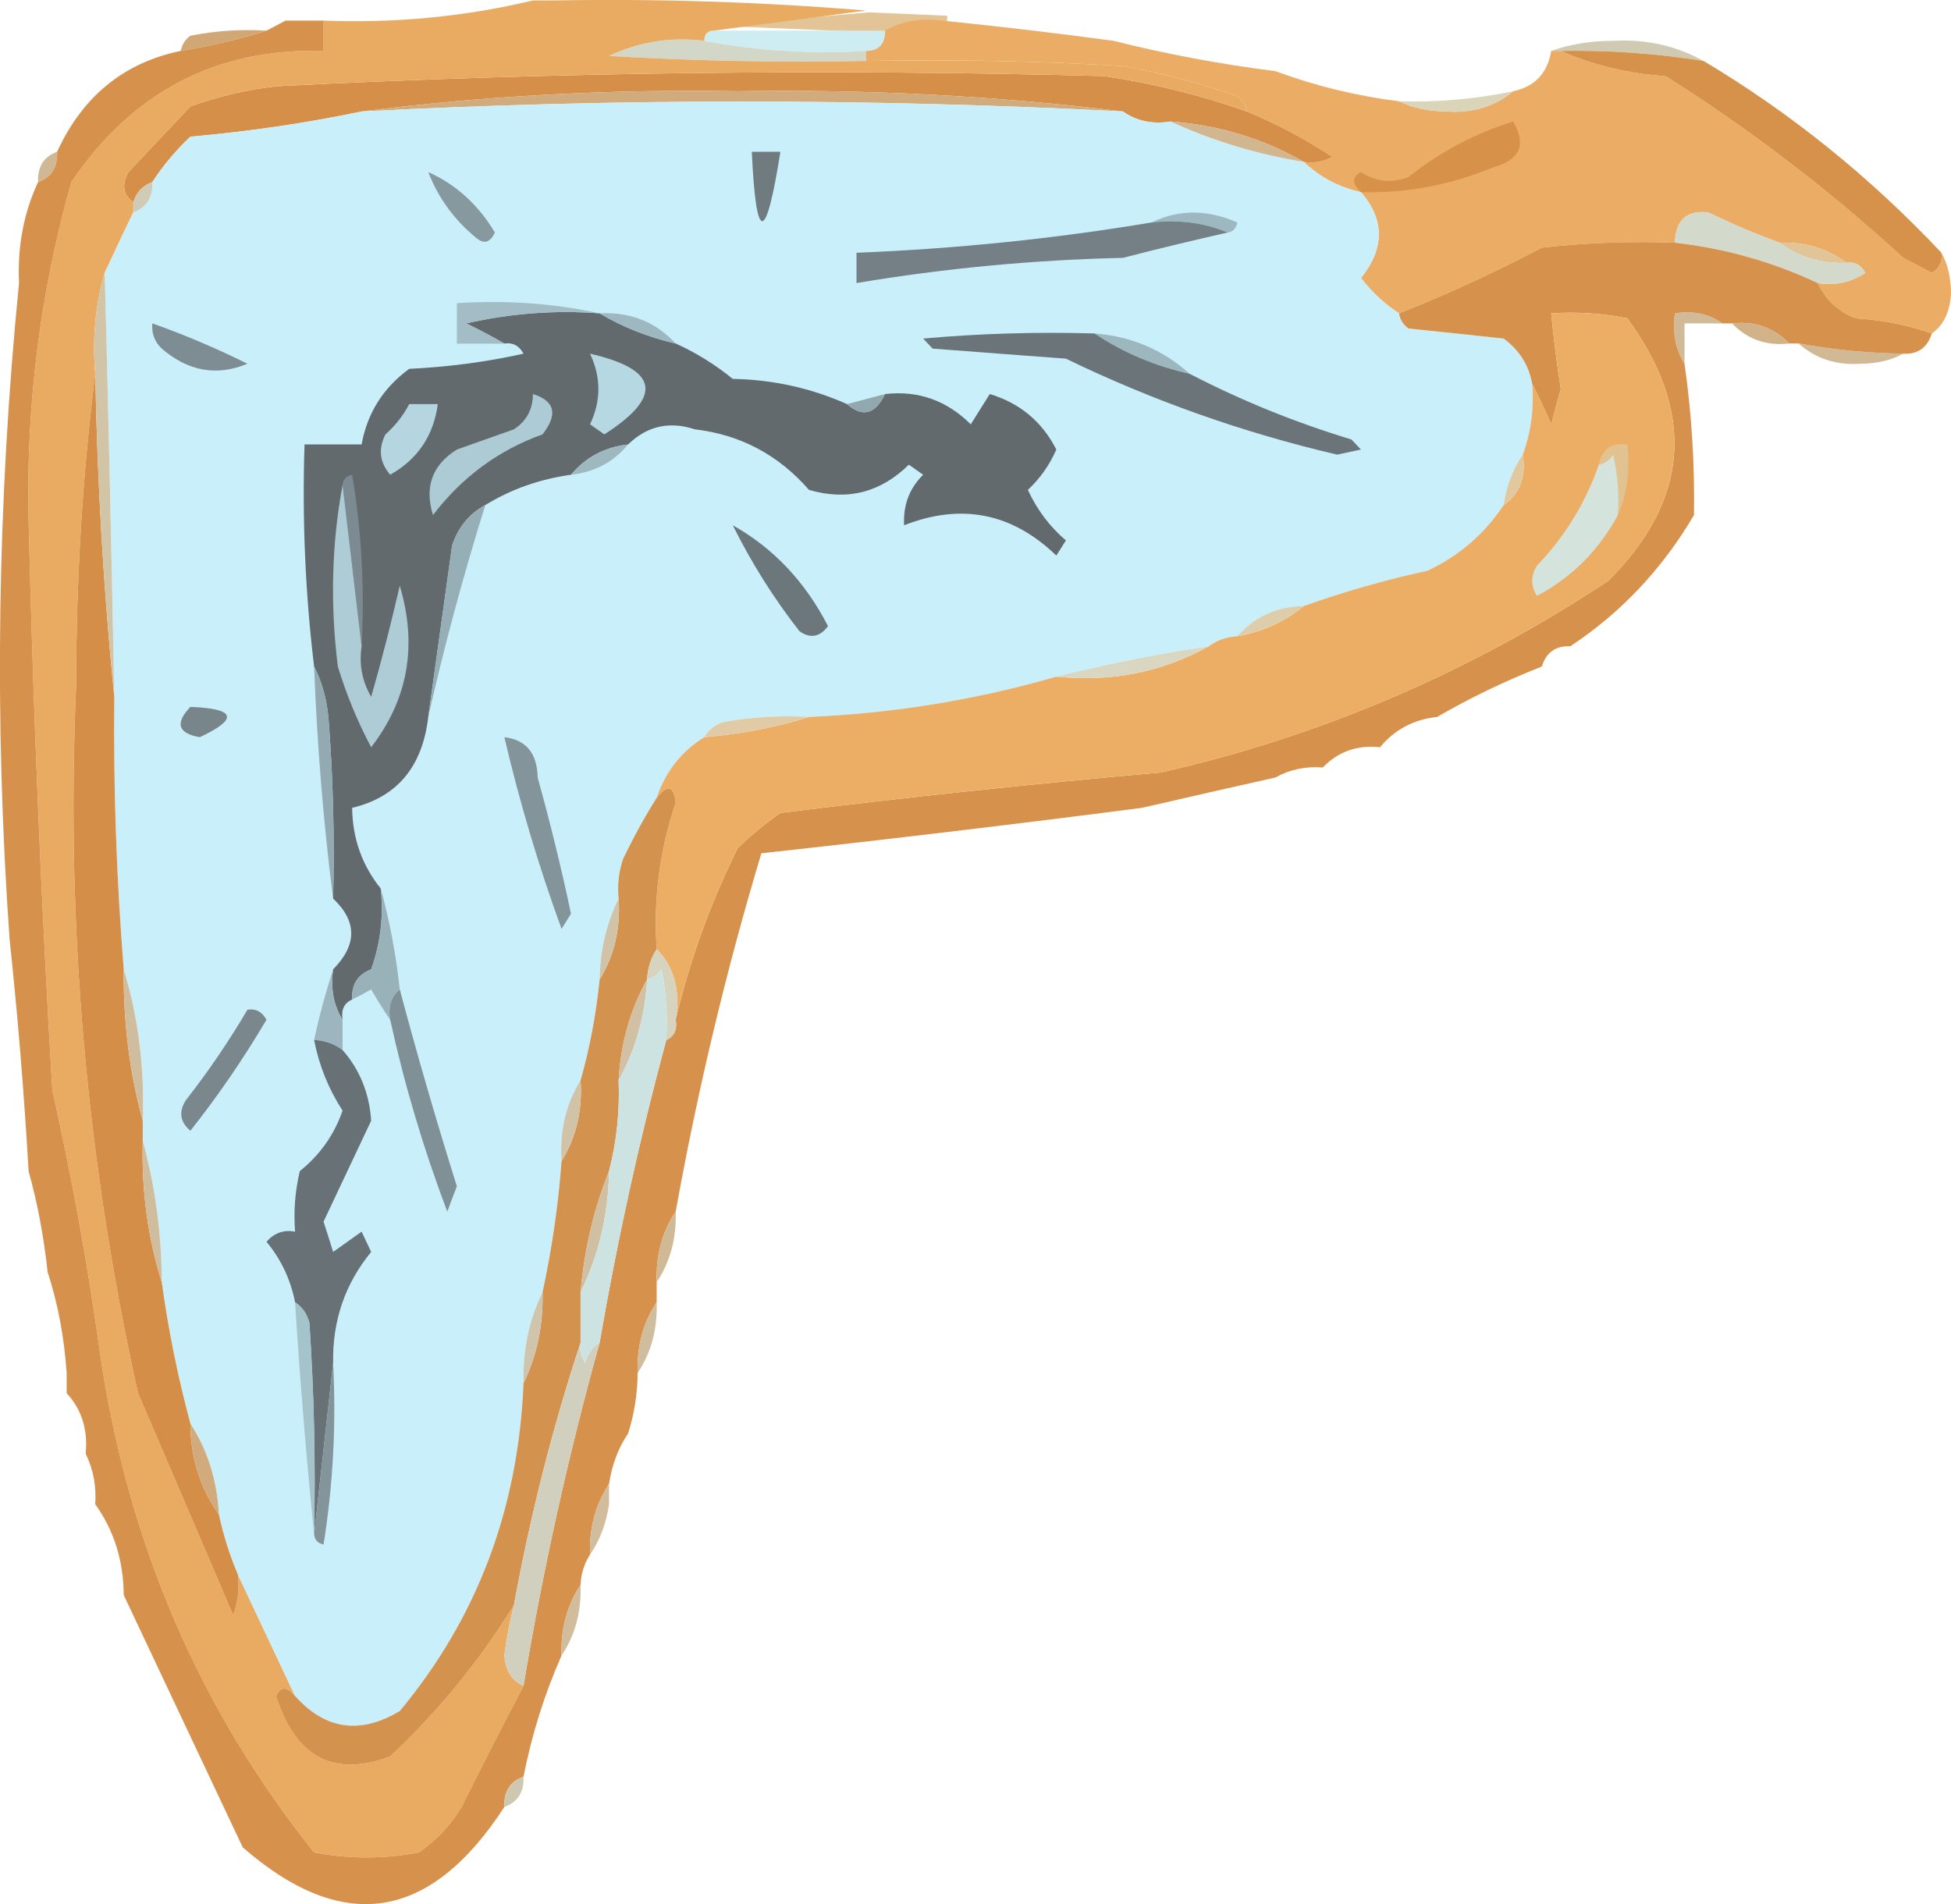<svg width="161" height="157.153" viewBox="0 0 161 157.153" fill="none" xmlns="http://www.w3.org/2000/svg" xmlns:xlink="http://www.w3.org/1999/xlink">
	<desc>
			Created with Pixso.
	</desc>
	<defs/>
	<path id="Vector" d="M71.76 1.02C72.29 1.05 72.82 1.07 73.36 1.09C74.96 1.16 76.56 1.23 78.17 1.3C78.16 1.57 78.15 1.84 78.14 2.11C76.35 1.79 74.74 2 73.3 2.72C68.49 2.52 63.69 2.31 58.88 2.11C63.17 1.75 67.46 1.39 71.76 1.02Z" fill="#E2C496" fill-opacity="1" fill-rule="evenodd"/>
	<path id="Vector" d="M21.99 2.53C19.76 3.24 17.4 3.79 14.92 4.2C15.01 3.69 15.27 3.27 15.71 2.95C17.79 2.54 19.88 2.4 21.99 2.53Z" fill="#D2A776" fill-opacity="1" fill-rule="evenodd"/>
	<path id="Vector" d="M58.9 2.53C63.61 2.53 68.33 2.53 73.04 2.53C73.04 3.64 72.51 4.2 71.47 4.2C66.87 4.47 62.42 4.19 58.12 3.37C58.12 2.81 58.38 2.53 58.9 2.53Z" fill="#CDEDF3" fill-opacity="1" fill-rule="evenodd"/>
	<path id="Vector" d="M128.01 4.2C129.56 3.65 131.26 3.37 133.12 3.37C135.85 3.22 138.33 3.78 140.58 5.03C136.68 4.41 132.75 4.13 128.8 4.2C128.53 4.2 128.27 4.2 128.01 4.2Z" fill="#D0CAB3" fill-opacity="1" fill-rule="evenodd"/>
	<path id="Vector" d="M58.12 3.37C62.42 4.19 66.87 4.47 71.47 4.2C71.47 4.48 71.47 4.76 71.47 5.03C64.39 5.17 57.33 5.03 50.26 4.62C52.71 3.45 55.33 3.03 58.12 3.37Z" fill="#D2D7C8" fill-opacity="1" fill-rule="evenodd"/>
	<path id="Vector" d="M77.75 1.7C82.47 2.18 87.18 2.73 91.89 3.37C96.19 4.45 100.64 5.29 105.24 5.87C108.54 7.09 111.94 7.92 115.45 8.36C116.6 8.91 117.91 9.19 119.37 9.2C121.5 9.35 123.33 8.8 124.87 7.53C126.66 7.15 127.7 6.04 128.01 4.2C128.27 4.2 128.53 4.2 128.8 4.2C131.47 5.39 134.35 6.08 137.44 6.28C144.4 10.67 150.94 15.67 157.07 21.27C157.85 21.69 158.64 22.11 159.42 22.52C160.05 22.14 160.31 21.59 160.21 20.86C160.73 21.79 160.99 22.9 161 24.19C160.93 25.72 160.4 26.83 159.42 27.52C157.49 26.84 155.39 26.42 153.14 26.27C151.71 25.72 150.66 24.75 150 23.36C151.41 23.59 152.71 23.32 153.93 22.52C153.57 21.86 153.04 21.58 152.36 21.69C150.77 20.51 148.94 19.95 146.86 20.03C144.84 19.3 142.87 18.46 140.97 17.53C139.18 17.34 138.27 18.17 138.22 20.03C134.55 19.89 130.88 20.03 127.23 20.44C123.25 22.53 119.32 24.33 115.45 25.86C114.25 25.08 113.2 24.11 112.31 22.94C114.27 20.49 114.27 18.13 112.31 15.86C110.48 15.45 108.91 14.62 107.59 13.36C108.42 13.49 109.2 13.35 109.95 12.95C107.68 11.45 105.32 10.2 102.88 9.2C102.79 8.68 102.53 8.27 102.1 7.95C99.02 6.85 95.88 6.02 92.67 5.45C85.61 5.03 78.54 4.89 71.47 5.03C71.47 4.76 71.47 4.48 71.47 4.2C72.51 4.2 73.04 3.64 73.04 2.53C74.42 1.73 75.99 1.46 77.75 1.7Z" fill="#EBAD65" fill-opacity="1" fill-rule="evenodd"/>
	<path id="Vector" d="M102.88 9.2C105.32 10.2 107.68 11.45 109.95 12.95C109.2 13.35 108.42 13.49 107.59 13.36C104.22 11.43 100.56 10.32 96.6 10.03C95.09 10.27 93.79 9.99 92.67 9.2C82.23 7.91 71.63 7.36 60.87 7.53C50.36 7.35 40.02 7.9 29.84 9.2C25.28 10.16 20.57 10.85 15.71 11.28C14.5 12.42 13.45 13.67 12.57 15.03C11.78 15.31 11.26 15.86 11 16.69C10.15 16.07 10.02 15.24 10.6 14.2C12.31 12.39 14.01 10.59 15.71 8.78C18.01 7.96 20.36 7.4 22.78 7.12C45.54 5.95 68.32 5.67 91.1 6.28C95.13 6.87 99.06 7.84 102.88 9.2Z" fill="#D58F48" fill-opacity="1" fill-rule="evenodd"/>
	<path id="Vector" d="M128.8 4.2C132.75 4.13 136.68 4.41 140.58 5.03C147.77 9.32 154.32 14.6 160.21 20.86C160.31 21.59 160.05 22.14 159.42 22.52C158.64 22.11 157.85 21.69 157.07 21.28C150.94 15.67 144.4 10.67 137.44 6.28C134.35 6.08 131.47 5.39 128.8 4.2Z" fill="#D6924B" fill-opacity="1" fill-rule="evenodd"/>
	<path id="Vector" d="M43.98 0.04C44.5 0.04 45.03 0.04 45.55 0.04C54.21 -0.12 62.85 0.16 71.47 0.87C67.28 1.42 63.09 1.98 58.9 2.53C58.38 2.53 58.12 2.81 58.12 3.37C55.33 3.03 52.71 3.45 50.26 4.62C57.33 5.03 64.39 5.17 71.47 5.03C78.54 4.9 85.61 5.03 92.67 5.45C95.88 6.02 99.02 6.85 102.1 7.95C102.53 8.27 102.79 8.68 102.88 9.2C99.06 7.84 95.13 6.86 91.1 6.28C68.32 5.67 45.54 5.95 22.78 7.12C20.36 7.4 18.01 7.96 15.71 8.78C14.01 10.59 12.31 12.39 10.6 14.2C10.02 15.24 10.15 16.07 11 16.69C11 16.97 11 17.25 11 17.53C10.22 19.13 9.44 20.8 8.64 22.52C7.87 25.13 7.61 27.9 7.86 30.85C6.81 39.16 6.29 47.77 6.28 56.67C5.42 76.38 7.13 95.81 11.39 114.98C14.01 121.09 16.63 127.19 19.24 133.3C19.63 132.22 19.76 131.11 19.64 129.97C21.19 133.27 22.76 136.6 24.35 139.97C23.67 139.16 23.15 139.16 22.78 139.97C24.4 145.05 27.54 146.71 32.2 144.96C36.17 141.24 39.57 137.07 42.41 132.47C42.07 133.82 41.8 135.21 41.62 136.63C41.73 137.91 42.26 138.74 43.2 139.13C41.5 142.37 39.79 145.7 38.09 149.13C37.17 150.65 36 151.9 34.56 152.88C31.68 153.43 28.8 153.43 25.92 152.88C16.41 140.97 10.52 127.23 8.25 111.65C7.24 104.34 5.93 97.12 4.32 89.99C3.39 74.32 2.74 58.63 2.36 42.93C2.14 33.41 3.32 24.11 5.89 15.03C10.93 7.57 17.87 3.96 26.7 4.2C26.7 3.37 26.7 2.53 26.7 1.7C32.64 1.93 38.4 1.37 43.98 0.04Z" fill="#E9AA61" fill-opacity="1" fill-rule="evenodd"/>
	<path id="Vector" d="M92.67 9.2C71.73 8.11 50.79 8.11 29.84 9.2C40.02 7.9 50.36 7.35 60.87 7.53C71.63 7.36 82.23 7.91 92.67 9.2Z" fill="#D1AB7C" fill-opacity="1" fill-rule="evenodd"/>
	<path id="Vector" d="M124.87 7.53C123.33 8.8 121.5 9.35 119.37 9.2C117.91 9.19 116.6 8.91 115.45 8.36C118.63 8.45 121.77 8.18 124.87 7.53Z" fill="#DAD4B9" fill-opacity="1" fill-rule="evenodd"/>
	<path id="Vector" d="M92.67 9.2C93.79 9.99 95.09 10.27 96.6 10.03C100.06 11.62 103.72 12.73 107.59 13.36C108.91 14.62 110.48 15.45 112.31 15.86C114.27 18.13 114.27 20.49 112.31 22.94C113.2 24.11 114.25 25.08 115.45 25.86C115.53 26.37 115.8 26.79 116.23 27.11C118.85 27.38 121.47 27.66 124.08 27.94C125.37 28.88 126.16 30.13 126.44 31.69C126.6 33.73 126.34 35.67 125.66 37.52C124.84 38.71 124.32 40.1 124.08 41.68C122.51 44.06 120.42 45.86 117.8 47.1C114.34 47.85 110.94 48.82 107.59 50.01C105.36 50.05 103.53 50.89 102.1 52.51C101.22 52.56 100.44 52.83 99.74 53.34C95.42 53.98 91.23 54.82 87.17 55.84C80.58 57.75 73.78 58.86 66.76 59.17C64.39 59.04 62.03 59.17 59.69 59.59C58.97 59.82 58.45 60.24 58.12 60.84C56.22 62.01 54.91 63.68 54.19 65.84C53.21 67.4 52.29 69.07 51.44 70.83C51.06 71.91 50.93 73.02 51.05 74.16C50.05 76.17 49.53 78.39 49.48 80.83C49.2 83.66 48.68 86.44 47.91 89.16C46.7 91.1 46.18 93.33 46.34 95.82C46.07 99.48 45.54 103.09 44.77 106.65C43.66 108.91 43.13 111.41 43.2 114.15C42.78 124.5 39.38 133.53 32.99 141.21C29.72 143.17 26.84 142.75 24.35 139.97C22.76 136.6 21.19 133.27 19.64 129.97C18.96 128.37 18.43 126.7 18.06 124.97C17.92 122.18 17.13 119.68 15.71 117.48C14.68 113.65 13.89 109.76 13.35 105.82C13.33 101.74 12.8 97.86 11.78 94.15C11.78 93.6 11.78 93.04 11.78 92.49C11.94 88.12 11.41 83.95 10.21 80C9.61 72.52 9.35 65.02 9.43 57.51C9.21 45.84 8.95 34.18 8.64 22.52C9.44 20.8 10.22 19.13 11 17.53C12.1 17.13 12.62 16.3 12.57 15.03C13.45 13.67 14.5 12.42 15.71 11.28C20.57 10.85 25.28 10.16 29.84 9.2C50.79 8.11 71.73 8.11 92.67 9.2Z" fill="#C9EFFA" fill-opacity="1" fill-rule="evenodd"/>
	<path id="Vector" d="M96.6 10.03C100.56 10.32 104.22 11.43 107.59 13.36C103.72 12.73 100.06 11.62 96.6 10.03Z" fill="#D1B690" fill-opacity="1" fill-rule="evenodd"/>
	<path id="Vector" d="M4.71 12.53C4.77 13.8 4.25 14.63 3.14 15.03C3.09 13.76 3.61 12.92 4.71 12.53Z" fill="#D1B894" fill-opacity="1" fill-rule="evenodd"/>
	<path id="Vector" d="M112.31 15.86C111.55 15.14 111.55 14.59 112.31 14.2C113.56 15.02 114.87 15.15 116.23 14.61C118.85 12.53 121.73 11 124.87 10.03C125.97 11.93 125.45 13.18 123.3 13.78C119.76 15.26 116.1 15.96 112.31 15.86Z" fill="#D89148" fill-opacity="1" fill-rule="evenodd"/>
	<path id="Vector" d="M35.34 14.2C37.63 15.22 39.46 16.89 40.84 19.19C40.45 20.04 39.92 20.18 39.27 19.61C37.47 18.13 36.16 16.32 35.34 14.2Z" fill="#86999F" fill-opacity="1" fill-rule="evenodd"/>
	<path id="Vector" d="M12.57 15.03C12.62 16.3 12.1 17.13 11 17.53C11 17.25 11 16.97 11 16.69C11.26 15.86 11.78 15.31 12.57 15.03Z" fill="#D0CBB6" fill-opacity="1" fill-rule="evenodd"/>
	<path id="Vector" d="M62.04 12.53C62.83 12.53 63.61 12.53 64.4 12.53C63.19 20.16 62.4 20.16 62.04 12.53Z" fill="#6F7B7F" fill-opacity="1" fill-rule="evenodd"/>
	<path id="Vector" d="M95.03 18.36C97.27 17.27 99.63 17.27 102.1 18.36C102 18.87 101.74 19.14 101.31 19.19C99.39 18.38 97.29 18.11 95.03 18.36Z" fill="#9EB8C1" fill-opacity="1" fill-rule="evenodd"/>
	<path id="Vector" d="M146.86 20.03C148.44 21.21 150.27 21.77 152.36 21.69C153.04 21.58 153.57 21.86 153.93 22.52C152.71 23.32 151.41 23.59 150 23.36C146.28 21.61 142.36 20.5 138.22 20.03C138.27 18.17 139.18 17.34 140.97 17.53C142.87 18.46 144.84 19.3 146.86 20.03Z" fill="#D3D9CB" fill-opacity="1" fill-rule="evenodd"/>
	<path id="Vector" d="M146.86 20.03C148.94 19.95 150.77 20.51 152.36 21.69C150.27 21.77 148.44 21.21 146.86 20.03Z" fill="#E1C599" fill-opacity="1" fill-rule="evenodd"/>
	<path id="Vector" d="M95.03 18.36C97.29 18.11 99.39 18.38 101.31 19.19C98.52 19.82 95.64 20.51 92.67 21.28C85.28 21.45 77.95 22.14 70.68 23.36C70.68 22.52 70.68 21.69 70.68 20.86C78.96 20.53 87.07 19.69 95.03 18.36Z" fill="#748085" fill-opacity="1" fill-rule="evenodd"/>
	<path id="Vector" d="M142.15 26.69C141.1 26.69 140.05 26.69 139.01 26.69C139.01 27.8 139.01 28.91 139.01 30.02C138.26 28.84 138 27.45 138.22 25.86C139.72 25.62 141.03 25.9 142.15 26.69Z" fill="#D0BA98" fill-opacity="1" fill-rule="evenodd"/>
	<path id="Vector" d="M148.43 28.36C151.28 28.87 154.16 29.14 157.07 29.19C156.05 29.74 154.88 30.01 153.53 30.02C151.54 30.16 149.84 29.6 148.43 28.36Z" fill="#D1B996" fill-opacity="1" fill-rule="evenodd"/>
	<path id="Vector" d="M23.56 1.7C24.61 1.7 25.66 1.7 26.7 1.7C26.7 2.53 26.7 3.37 26.7 4.2C17.87 3.96 10.93 7.57 5.89 15.03C3.32 24.11 2.14 33.41 2.36 42.93C2.74 58.63 3.39 74.32 4.32 89.99C5.93 97.12 7.24 104.34 8.25 111.65C10.52 127.23 16.41 140.97 25.92 152.88C28.8 153.43 31.68 153.43 34.56 152.88C36 151.9 37.17 150.65 38.09 149.13C39.79 145.7 41.5 142.37 43.2 139.13C44.8 129.56 46.89 120.12 49.48 110.81C50.93 102.4 52.76 94.07 54.98 85.83C55.63 85.54 55.9 84.99 55.76 84.16C56.9 79.31 58.6 74.59 60.87 70C61.97 68.93 63.15 67.96 64.4 67.09C74.85 65.79 85.32 64.68 95.81 63.75C109.01 60.75 121.32 55.48 132.72 47.93C139.43 41.24 139.95 34.02 134.29 26.27C132.22 25.86 130.12 25.72 128.01 25.86C128.21 27.94 128.47 30.02 128.8 32.1C128.53 33.07 128.27 34.05 128.01 35.02C127.48 33.81 126.96 32.7 126.44 31.69C126.16 30.13 125.37 28.88 124.08 27.94C121.47 27.66 118.85 27.38 116.23 27.11C115.79 26.79 115.53 26.37 115.45 25.86C119.32 24.33 123.25 22.53 127.23 20.44C130.88 20.03 134.55 19.89 138.22 20.03C142.36 20.5 146.28 21.61 150 23.36C150.66 24.75 151.71 25.72 153.14 26.27C155.39 26.42 157.49 26.84 159.42 27.52C159.05 28.69 158.27 29.25 157.07 29.19C154.16 29.14 151.28 28.87 148.43 28.35C148.17 28.35 147.91 28.35 147.64 28.35C146.39 27.04 144.82 26.49 142.93 26.69C142.67 26.69 142.41 26.69 142.15 26.69C141.03 25.9 139.72 25.62 138.22 25.86C138 27.45 138.26 28.84 139.01 30.02C139.6 34.15 139.86 38.32 139.79 42.51C137.17 46.96 133.77 50.57 129.58 53.34C128.38 53.28 127.6 53.84 127.23 55.01C124.2 56.2 121.32 57.59 118.59 59.17C116.65 59.38 115.08 60.22 113.88 61.67C111.99 61.47 110.42 62.03 109.16 63.34C107.76 63.23 106.45 63.5 105.24 64.17C101.48 65.01 97.82 65.84 94.24 66.67C83.9 68.01 73.43 69.26 62.83 70.42C59.92 80.1 57.57 89.96 55.76 99.99C54.64 101.66 54.12 103.61 54.19 105.82C54.19 106.37 54.19 106.93 54.19 107.48C53.07 109.16 52.55 111.1 52.62 113.31C52.61 115.03 52.34 116.7 51.83 118.31C51.02 119.5 50.5 120.89 50.26 122.47C49.15 124.15 48.62 126.1 48.69 128.3C48.21 129.05 47.95 129.88 47.91 130.8C46.79 132.48 46.27 134.42 46.34 136.63C44.94 139.8 43.89 143.13 43.2 146.63C42.09 147.02 41.57 147.86 41.62 149.13C35.5 158.56 28.3 159.67 20.03 152.46C16.72 145.44 13.45 138.5 10.21 131.64C10.19 128.79 9.4 126.29 7.86 124.14C7.96 122.65 7.7 121.26 7.07 119.98C7.26 117.98 6.74 116.31 5.5 114.98C5.5 114.42 5.5 113.87 5.5 113.31C5.3 110.36 4.78 107.59 3.93 104.98C3.62 102.06 3.09 99.28 2.36 96.65C1.99 90.25 1.47 83.87 0.79 77.5C-0.49 59.41 -0.22 41.36 1.57 23.36C1.43 20.34 1.96 17.56 3.14 15.03C4.25 14.63 4.77 13.8 4.71 12.53C6.81 7.95 10.22 5.17 14.92 4.2C17.4 3.79 19.76 3.24 21.99 2.53C22.52 2.26 23.04 1.98 23.56 1.7Z" fill="#D6924C" fill-opacity="1" fill-rule="evenodd"/>
	<path id="Vector" d="M90.32 27.52C93.35 27.75 95.96 28.86 98.17 30.85C95.3 30.21 92.69 29.1 90.32 27.52Z" fill="#9DB7BF" fill-opacity="1" fill-rule="evenodd"/>
	<path id="Vector" d="M142.93 26.69C144.82 26.49 146.39 27.04 147.64 28.35C145.76 28.56 144.19 28 142.93 26.69Z" fill="#D2B289" fill-opacity="1" fill-rule="evenodd"/>
	<path id="Vector" d="M12.57 26.69C15.2 27.62 17.82 28.73 20.42 30.02C17.89 31.07 15.53 30.65 13.35 28.77C12.76 28.21 12.5 27.52 12.57 26.69Z" fill="#7D8D93" fill-opacity="1" fill-rule="evenodd"/>
	<path id="Vector" d="M55.76 84.16C56.16 81.75 55.64 79.81 54.19 78.33C53.91 74.18 54.44 70.15 55.76 66.25C55.62 64.85 55.09 64.71 54.19 65.84C54.91 63.68 56.22 62.01 58.12 60.84C61.15 60.58 64.03 60.03 66.76 59.17C73.78 58.86 80.58 57.75 87.17 55.84C91.7 56.31 95.88 55.48 99.74 53.34C100.44 52.83 101.22 52.56 102.1 52.51C104.18 52.15 106.02 51.31 107.59 50.01C110.94 48.82 114.34 47.85 117.8 47.1C120.42 45.86 122.51 44.06 124.08 41.68C125.43 40.74 125.95 39.35 125.66 37.52C126.34 35.67 126.6 33.73 126.44 31.69C126.96 32.7 127.48 33.81 128.01 35.02C128.27 34.05 128.53 33.08 128.8 32.1C128.47 30.02 128.21 27.94 128.01 25.86C130.12 25.72 132.22 25.86 134.29 26.27C139.95 34.02 139.43 41.24 132.72 47.93C121.32 55.48 109.01 60.75 95.81 63.75C85.32 64.68 74.85 65.79 64.4 67.09C63.15 67.96 61.97 68.93 60.87 70C58.6 74.59 56.9 79.31 55.76 84.16Z" fill="#ECAE65" fill-opacity="1" fill-rule="evenodd"/>
	<path id="Vector" d="M49.48 25.86C51.39 27 53.49 27.83 55.76 28.35C57.42 29.1 58.99 30.07 60.47 31.27C63.79 31.33 66.93 32.03 69.9 33.35C71.18 34.48 72.22 34.2 73.04 32.52C75.76 32.21 78.12 33.04 80.11 35.02C80.63 34.19 81.15 33.35 81.68 32.52C84.16 33.27 85.99 34.79 87.17 37.1C86.61 38.38 85.83 39.49 84.82 40.43C85.58 42.07 86.62 43.46 87.96 44.6C87.7 45.01 87.44 45.43 87.17 45.85C83.52 42.33 79.33 41.5 74.61 43.35C74.52 41.69 75.04 40.31 76.18 39.18C75.79 38.91 75.39 38.63 75 38.35C72.66 40.65 69.92 41.35 66.76 40.43C64.23 37.53 61.09 35.87 57.33 35.43C55.23 34.74 53.4 35.16 51.83 36.68C49.9 36.9 48.33 37.73 47.12 39.18C44.54 39.54 42.19 40.37 40.05 41.68C38.74 42.38 37.82 43.49 37.31 45.01C36.65 49.74 35.99 54.46 35.34 59.17C34.86 63.29 32.76 65.79 29.06 66.67C29.09 69.2 29.88 71.42 31.42 73.33C31.66 75.62 31.4 77.84 30.63 80C29.52 80.42 28.99 81.25 29.06 82.49C28.4 82.78 28.14 83.33 28.27 84.16C27.53 82.98 27.27 81.59 27.49 80C29.48 77.98 29.48 76.04 27.49 74.16C27.62 69.16 27.49 64.16 27.1 59.17C26.94 57.61 26.55 56.22 25.92 55.01C25.19 48.95 24.93 42.84 25.13 36.68C26.7 36.68 28.27 36.68 29.84 36.68C30.31 34.09 31.62 32.01 33.77 30.44C36.95 30.29 40.09 29.88 43.2 29.19C42.84 28.52 42.31 28.25 41.62 28.35C40.67 27.8 39.62 27.25 38.48 26.69C42.11 25.86 45.78 25.58 49.48 25.86Z" fill="#626A6D" fill-opacity="1" fill-rule="evenodd"/>
	<path id="Vector" d="M48.69 29.19C54.37 30.49 54.76 32.71 49.87 35.85C49.48 35.57 49.09 35.3 48.69 35.02C49.61 33.08 49.61 31.14 48.69 29.19Z" fill="#B6D8E2" fill-opacity="1" fill-rule="evenodd"/>
	<path id="Vector" d="M49.48 25.86C52 25.73 54.1 26.56 55.76 28.35C53.49 27.83 51.39 27 49.48 25.86Z" fill="#9EB8C1" fill-opacity="1" fill-rule="evenodd"/>
	<path id="Vector" d="M49.48 25.86C45.78 25.58 42.11 25.86 38.48 26.69C39.62 27.25 40.67 27.8 41.62 28.36C40.32 28.36 39.01 28.36 37.7 28.36C37.7 27.24 37.7 26.13 37.7 25.02C41.78 24.76 45.7 25.03 49.48 25.86Z" fill="#A2BDC6" fill-opacity="1" fill-rule="evenodd"/>
	<path id="Vector" d="M73.04 32.52C72.22 34.2 71.18 34.48 69.9 33.35C70.94 33.08 71.99 32.8 73.04 32.52Z" fill="#91A8AF" fill-opacity="1" fill-rule="evenodd"/>
	<path id="Vector" d="M90.32 27.52C92.69 29.1 95.3 30.21 98.17 30.85C102.42 33.05 106.87 34.86 111.52 36.27C111.78 36.54 112.04 36.82 112.31 37.1C111.65 37.24 111 37.38 110.34 37.52C102.56 35.7 95.1 33.06 87.96 29.6C84.29 29.33 80.63 29.05 76.96 28.77C76.7 28.49 76.44 28.22 76.18 27.94C80.88 27.52 85.6 27.38 90.32 27.52Z" fill="#6B7579" fill-opacity="1" fill-rule="evenodd"/>
	<path id="Vector" d="M33.77 33.35C34.56 33.35 35.34 33.35 36.13 33.35C35.78 35.95 34.47 37.9 32.2 39.18C31.33 38.16 31.19 37.05 31.81 35.85C32.63 35.12 33.28 34.29 33.77 33.35Z" fill="#B5D6E0" fill-opacity="1" fill-rule="evenodd"/>
	<path id="Vector" d="M7.86 30.85C8.03 39.89 8.55 48.77 9.43 57.51C9.35 65.02 9.61 72.52 10.21 80C10.17 84.35 10.69 88.52 11.78 92.49C11.78 93.04 11.78 93.6 11.78 94.15C11.67 98.25 12.2 102.14 13.35 105.82C13.89 109.76 14.68 113.65 15.71 117.48C15.73 120.32 16.52 122.82 18.06 124.97C18.43 126.7 18.96 128.37 19.64 129.97C19.76 131.11 19.63 132.23 19.24 133.3C16.63 127.19 14.01 121.09 11.39 114.98C7.13 95.81 5.42 76.38 6.28 56.67C6.29 47.77 6.81 39.16 7.86 30.85Z" fill="#D48E47" fill-opacity="1" fill-rule="evenodd"/>
	<path id="Vector" d="M51.83 36.68C50.63 38.14 49.06 38.97 47.12 39.18C48.33 37.73 49.9 36.9 51.83 36.68Z" fill="#9EB8C0" fill-opacity="1" fill-rule="evenodd"/>
	<path id="Vector" d="M133.51 42.51C133.64 40.83 133.5 39.16 133.12 37.52C132.82 37.98 132.42 38.26 131.94 38.35C132.19 37.06 132.98 36.5 134.29 36.68C134.53 38.82 134.27 40.76 133.51 42.51Z" fill="#E3C292" fill-opacity="1" fill-rule="evenodd"/>
	<path id="Vector" d="M43.98 32.52C45.8 33.09 46.06 34.2 44.77 35.85C41.14 37.15 38.13 39.37 35.73 42.51C35.01 40.18 35.67 38.37 37.7 37.1C39.27 36.55 40.84 35.99 42.41 35.43C43.45 34.75 43.97 33.78 43.98 32.52Z" fill="#ACCBD4" fill-opacity="1" fill-rule="evenodd"/>
	<path id="Vector" d="M125.66 37.52C125.95 39.35 125.43 40.74 124.08 41.68C124.32 40.1 124.84 38.71 125.66 37.52Z" fill="#E1C89E" fill-opacity="1" fill-rule="evenodd"/>
	<path id="Vector" d="M28.27 40.02C28.32 39.56 28.58 39.29 29.06 39.18C29.84 43.87 30.1 48.59 29.84 53.34C29.32 48.9 28.8 44.46 28.27 40.02Z" fill="#7C8B91" fill-opacity="1" fill-rule="evenodd"/>
	<path id="Vector" d="M133.51 42.51C131.93 45.43 129.71 47.65 126.83 49.18C126.31 48.34 126.31 47.51 126.83 46.68C129.14 44.28 130.84 41.5 131.94 38.35C132.42 38.26 132.82 37.98 133.12 37.52C133.5 39.16 133.64 40.83 133.51 42.51Z" fill="#D4E3DC" fill-opacity="1" fill-rule="evenodd"/>
	<path id="Vector" d="M60.47 43.35C63.84 45.25 66.46 48.03 68.33 51.68C67.65 52.58 66.86 52.72 65.97 52.09C63.83 49.35 62 46.43 60.47 43.35Z" fill="#6C777B" fill-opacity="1" fill-rule="evenodd"/>
	<path id="Vector" d="M40.05 41.68C38.23 47.5 36.66 53.33 35.34 59.17C35.99 54.46 36.65 49.74 37.31 45.01C37.82 43.49 38.74 42.38 40.05 41.68Z" fill="#96AEB5" fill-opacity="1" fill-rule="evenodd"/>
	<path id="Vector" d="M107.59 50.01C106.02 51.31 104.18 52.15 102.1 52.51C103.53 50.89 105.36 50.05 107.59 50.01Z" fill="#DECDAA" fill-opacity="1" fill-rule="evenodd"/>
	<path id="Vector" d="M8.64 22.52C8.95 34.18 9.21 45.84 9.43 57.51C8.55 48.77 8.03 39.89 7.86 30.85C7.61 27.9 7.87 25.13 8.64 22.52Z" fill="#D2C4A7" fill-opacity="1" fill-rule="evenodd"/>
	<path id="Vector" d="M99.74 53.34C95.88 55.48 91.7 56.31 87.17 55.84C91.23 54.82 95.42 53.98 99.74 53.34Z" fill="#D9D7C1" fill-opacity="1" fill-rule="evenodd"/>
	<path id="Vector" d="M28.27 40.02C28.8 44.46 29.32 48.9 29.84 53.34C29.62 54.83 29.88 56.22 30.63 57.51C31.5 54.48 32.28 51.42 32.99 48.34C34.46 53.27 33.68 57.71 30.63 61.67C29.5 59.55 28.59 57.33 27.88 55.01C27.24 49.86 27.37 44.86 28.27 40.02Z" fill="#ADCCD5" fill-opacity="1" fill-rule="evenodd"/>
	<path id="Vector" d="M15.71 58.34C19.46 58.48 19.72 59.32 16.49 60.84C14.69 60.53 14.42 59.69 15.71 58.34Z" fill="#78868B" fill-opacity="1" fill-rule="evenodd"/>
	<path id="Vector" d="M66.76 59.17C64.03 60.03 61.15 60.58 58.12 60.84C58.45 60.24 58.97 59.82 59.69 59.59C62.03 59.17 64.39 59.03 66.76 59.17Z" fill="#E0CBA6" fill-opacity="1" fill-rule="evenodd"/>
	<path id="Vector" d="M41.62 60.84C43.41 61.05 44.33 62.16 44.37 64.17C45.4 67.88 46.32 71.63 47.12 75.41C46.86 75.83 46.6 76.25 46.34 76.66C44.45 71.49 42.88 66.21 41.62 60.84Z" fill="#83949B" fill-opacity="1" fill-rule="evenodd"/>
	<path id="Vector" d="M25.92 55.01C26.55 56.22 26.94 57.61 27.1 59.17C27.49 64.16 27.62 69.16 27.49 74.17C26.69 67.93 26.17 61.54 25.92 55.01Z" fill="#93AAB2" fill-opacity="1" fill-rule="evenodd"/>
	<path id="Vector" d="M54.19 78.33C53.71 79.07 53.45 79.9 53.4 80.83C52.01 83.33 51.22 86.11 51.05 89.16C51.15 91.71 50.89 94.21 50.26 96.65C49.01 99.77 48.22 103.1 47.91 106.65C47.91 108.04 47.91 109.43 47.91 110.81C45.61 117.77 43.78 124.99 42.41 132.47C39.57 137.07 36.17 141.24 32.2 144.96C27.54 146.71 24.4 145.05 22.78 139.97C23.15 139.16 23.67 139.16 24.35 139.97C26.84 142.75 29.72 143.17 32.99 141.21C39.38 133.53 42.78 124.5 43.2 114.15C44.31 111.88 44.83 109.38 44.77 106.65C45.54 103.09 46.07 99.48 46.34 95.82C47.55 93.87 48.07 91.65 47.91 89.16C48.68 86.44 49.2 83.66 49.48 80.83C50.69 78.88 51.21 76.66 51.05 74.17C50.93 73.02 51.06 71.91 51.44 70.83C52.29 69.07 53.21 67.4 54.19 65.84C55.09 64.71 55.62 64.85 55.76 66.25C54.44 70.15 53.91 74.18 54.19 78.33Z" fill="#D4924F" fill-opacity="1" fill-rule="evenodd"/>
	<path id="Vector" d="M54.19 78.33C55.64 79.81 56.16 81.75 55.76 84.16C55.9 84.99 55.63 85.54 54.98 85.83C55.1 83.86 54.97 81.92 54.58 80C54.28 80.46 53.89 80.74 53.4 80.83C53.45 79.9 53.71 79.07 54.19 78.33Z" fill="#D6D4BF" fill-opacity="1" fill-rule="evenodd"/>
	<path id="Vector" d="M51.05 74.16C51.21 76.66 50.69 78.88 49.48 80.83C49.53 78.39 50.05 76.17 51.05 74.16Z" fill="#D0C3A8" fill-opacity="1" fill-rule="evenodd"/>
	<path id="Vector" d="M31.42 73.33C32.15 75.96 32.67 78.74 32.99 81.66C32.28 82.25 32.01 83.08 32.2 84.16C31.68 83.41 31.16 82.58 30.63 81.66C30.09 81.96 29.57 82.24 29.06 82.49C28.99 81.25 29.52 80.42 30.63 80C31.4 77.84 31.66 75.62 31.42 73.33Z" fill="#99B2BA" fill-opacity="1" fill-rule="evenodd"/>
	<path id="Vector" d="M53.4 80.83C53.23 83.88 52.44 86.65 51.05 89.16C51.22 86.11 52.01 83.33 53.4 80.83Z" fill="#D1C0A3" fill-opacity="1" fill-rule="evenodd"/>
	<path id="Vector" d="M27.49 80C27.27 81.59 27.53 82.98 28.27 84.16C28.27 84.99 28.27 85.83 28.27 86.66C27.57 86.15 26.79 85.87 25.92 85.83C26.36 83.78 26.89 81.84 27.49 80Z" fill="#9CB5BE" fill-opacity="1" fill-rule="evenodd"/>
	<path id="Vector" d="M20.42 83.33C21.11 83.22 21.63 83.5 21.99 84.16C20.08 87.39 17.99 90.45 15.71 93.32C14.86 92.6 14.73 91.77 15.32 90.82C17.19 88.43 18.89 85.93 20.42 83.33Z" fill="#7A888E" fill-opacity="1" fill-rule="evenodd"/>
	<path id="Vector" d="M10.21 80C11.41 83.95 11.94 88.12 11.78 92.49C10.69 88.52 10.17 84.35 10.21 80Z" fill="#D0BD9E" fill-opacity="1" fill-rule="evenodd"/>
	<path id="Vector" d="M47.91 89.16C48.07 91.65 47.55 93.87 46.34 95.82C46.17 93.33 46.7 91.1 47.91 89.16Z" fill="#D0C3A8" fill-opacity="1" fill-rule="evenodd"/>
	<path id="Vector" d="M32.99 81.66C34.44 87.1 36.01 92.52 37.7 97.9C37.44 98.6 37.17 99.29 36.91 99.99C34.95 94.82 33.38 89.55 32.2 84.16C32.01 83.08 32.28 82.25 32.99 81.66Z" fill="#7F9096" fill-opacity="1" fill-rule="evenodd"/>
	<path id="Vector" d="M25.92 85.83C26.79 85.87 27.57 86.15 28.27 86.66C29.69 88.28 30.48 90.23 30.63 92.49C29.32 95.26 28.01 98.04 26.7 100.82C26.97 101.65 27.23 102.48 27.49 103.32C28.27 102.76 29.06 102.21 29.84 101.65C30.11 102.21 30.37 102.76 30.63 103.32C28.47 105.95 27.43 109 27.49 112.48C26.97 117.2 26.44 121.92 25.92 126.64C26.05 120.8 25.92 114.97 25.53 109.15C25.31 108.38 24.91 107.83 24.35 107.48C23.98 105.6 23.2 103.94 21.99 102.48C22.64 101.75 23.42 101.47 24.35 101.65C24.22 99.96 24.35 98.3 24.74 96.65C26.4 95.32 27.58 93.65 28.27 91.66C27.11 89.87 26.33 87.93 25.92 85.83Z" fill="#687175" fill-opacity="1" fill-rule="evenodd"/>
	<path id="Vector" d="M11.78 94.15C12.8 97.86 13.33 101.74 13.35 105.82C12.2 102.14 11.67 98.25 11.78 94.15Z" fill="#D0BD9D" fill-opacity="1" fill-rule="evenodd"/>
	<path id="Vector" d="M50.26 96.65C50.2 100.27 49.41 103.6 47.91 106.65C48.22 103.1 49.01 99.77 50.26 96.65Z" fill="#D0C0A3" fill-opacity="1" fill-rule="evenodd"/>
	<path id="Vector" d="M54.98 85.83C52.76 94.07 50.93 102.4 49.48 110.81C48.91 111.16 48.52 111.72 48.3 112.48C47.94 111.98 47.8 111.43 47.91 110.81C47.91 109.42 47.91 108.04 47.91 106.65C49.41 103.6 50.2 100.27 50.26 96.65C50.89 94.21 51.15 91.71 51.05 89.16C52.44 86.65 53.23 83.88 53.4 80.83C53.89 80.74 54.28 80.46 54.58 80C54.97 81.92 55.1 83.86 54.98 85.83Z" fill="#CDE3E2" fill-opacity="1" fill-rule="evenodd"/>
	<path id="Vector" d="M55.76 99.99C55.83 102.19 55.31 104.14 54.19 105.82C54.12 103.61 54.64 101.66 55.76 99.99Z" fill="#D0B995" fill-opacity="1" fill-rule="evenodd"/>
	<path id="Vector" d="M24.35 107.48C24.91 107.83 25.31 108.38 25.53 109.15C25.92 114.97 26.05 120.8 25.92 126.64C25.29 120.38 24.76 114 24.35 107.48Z" fill="#A5C3CB" fill-opacity="1" fill-rule="evenodd"/>
	<path id="Vector" d="M44.77 106.65C44.83 109.38 44.31 111.88 43.2 114.15C43.13 111.41 43.66 108.91 44.77 106.65Z" fill="#CFC5AC" fill-opacity="1" fill-rule="evenodd"/>
	<path id="Vector" d="M54.19 107.48C54.26 109.69 53.74 111.63 52.62 113.31C52.55 111.1 53.07 109.16 54.19 107.48Z" fill="#D0BD9D" fill-opacity="1" fill-rule="evenodd"/>
	<path id="Vector" d="M27.49 112.48C27.75 117.51 27.49 122.51 26.7 127.47C26.23 127.37 25.97 127.09 25.92 126.64C26.44 121.92 26.97 117.2 27.49 112.48Z" fill="#83959B" fill-opacity="1" fill-rule="evenodd"/>
	<path id="Vector" d="M47.91 110.81C47.8 111.43 47.94 111.98 48.3 112.48C48.52 111.72 48.91 111.16 49.48 110.81C46.89 120.12 44.8 129.56 43.2 139.13C42.26 138.74 41.73 137.91 41.62 136.63C41.8 135.21 42.07 133.82 42.41 132.47C43.78 124.99 45.61 117.77 47.91 110.81Z" fill="#D1D0BE" fill-opacity="1" fill-rule="evenodd"/>
	<path id="Vector" d="M15.71 117.48C17.13 119.68 17.92 122.18 18.06 124.97C16.52 122.82 15.73 120.32 15.71 117.48Z" fill="#D2AB7D" fill-opacity="1" fill-rule="evenodd"/>
	<path id="Vector" d="M50.26 122.47C50.26 123.03 50.26 123.58 50.26 124.14C50.03 125.72 49.51 127.11 48.69 128.3C48.62 126.1 49.15 124.15 50.26 122.47Z" fill="#D1BD9E" fill-opacity="1" fill-rule="evenodd"/>
	<path id="Vector" d="M47.91 130.8C47.98 133.01 47.46 134.96 46.34 136.63C46.27 134.42 46.79 132.48 47.91 130.8Z" fill="#D1BC9C" fill-opacity="1" fill-rule="evenodd"/>
	<path id="Vector" d="M43.2 146.63C43.25 147.9 42.73 148.73 41.62 149.13C41.57 147.86 42.09 147.02 43.2 146.63Z" fill="#CFC8B0" fill-opacity="1" fill-rule="evenodd"/>
</svg>
